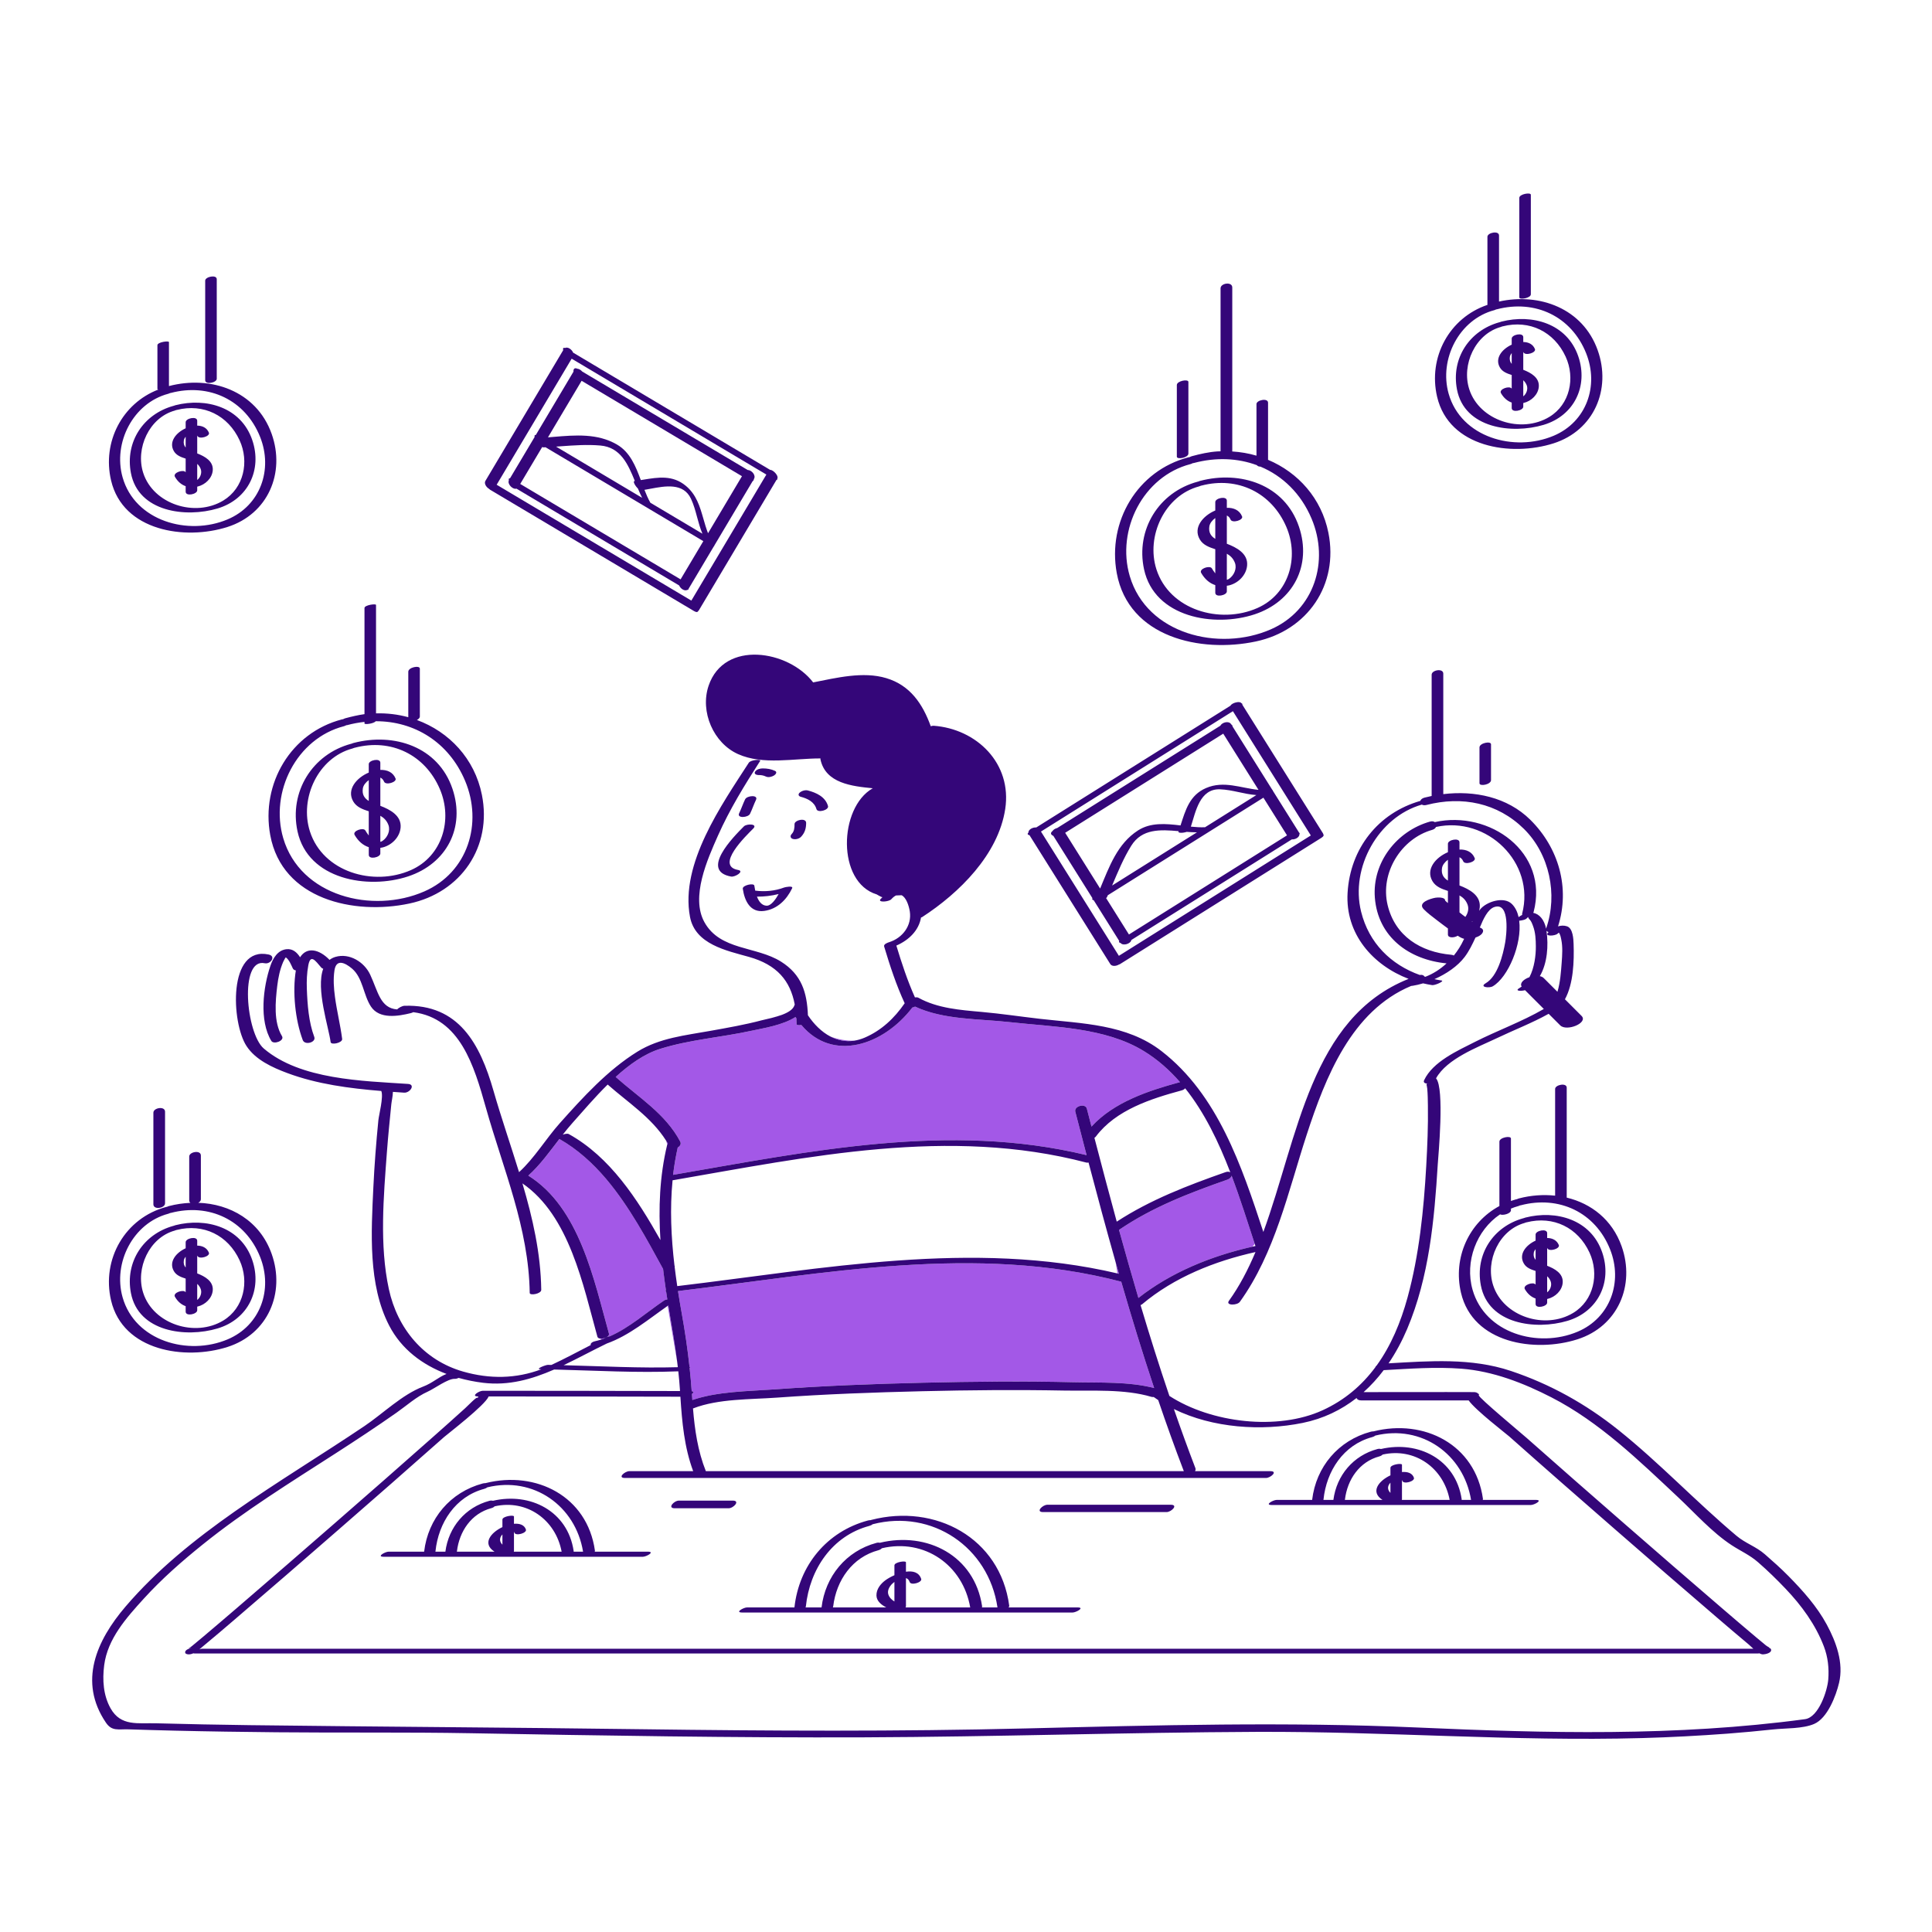 <svg width="100" height="100" viewBox="0 0 100 100" fill="none" xmlns="http://www.w3.org/2000/svg">
<path d="M57.838 65.912L57.743 65.323C57.801 65.526 57.858 65.729 57.916 65.932C57.89 65.925 57.864 65.918 57.838 65.912ZM34.593 67.567C34.581 67.576 34.569 67.584 34.557 67.592L35.05 70.485C34.936 69.588 34.782 68.7 34.631 67.797C34.618 67.721 34.606 67.644 34.593 67.567ZM34.468 66.772C34.415 66.409 34.366 66.046 34.322 65.681C33.479 64.138 32.58 62.457 31.407 61.062L31.372 61.018C30.678 60.199 29.886 59.483 28.956 58.953C28.446 59.617 27.941 60.316 27.347 60.849C29.998 62.504 30.744 66.239 31.521 69.029C31.561 69.174 31.287 69.295 31.095 69.287L31.108 69.339C31.148 69.326 31.188 69.313 31.228 69.299C31.291 69.269 31.353 69.236 31.417 69.206C31.466 69.183 31.518 69.171 31.567 69.167C32.581 68.721 33.483 67.917 34.373 67.315C34.415 67.286 34.477 67.268 34.543 67.258C34.522 67.125 34.502 66.992 34.482 66.859C34.45 66.838 34.448 66.807 34.468 66.772ZM35.093 66.826C35.154 67.213 35.219 67.6 35.288 67.984C35.455 68.912 35.589 69.826 35.689 70.749C35.733 70.754 35.727 70.773 35.694 70.798C35.737 71.198 35.774 71.6 35.802 72.006C35.92 72.026 35.894 72.091 35.814 72.155C35.82 72.258 35.828 72.36 35.835 72.463C37.155 72.013 38.72 72.012 40.081 71.913C42.646 71.728 45.218 71.628 47.789 71.568C50.383 71.508 52.98 71.481 55.574 71.543C56.912 71.575 58.42 71.501 59.739 71.844C59.131 70.023 58.568 68.186 58.034 66.34C50.52 64.368 42.665 65.916 35.093 66.826ZM63.676 60.667L63.666 60.671C63.671 60.674 63.677 60.676 63.681 60.679C63.679 60.675 63.678 60.671 63.676 60.667ZM63.747 60.853C63.729 60.931 63.66 61.012 63.531 61.057C61.571 61.746 59.645 62.481 57.92 63.659C58.244 64.836 58.578 66.01 58.924 67.18C60.629 65.842 62.713 65.005 64.821 64.528C64.882 64.468 64.922 64.418 64.946 64.384C64.578 63.263 64.199 62.051 63.747 60.853ZM44.218 53.864C43.825 53.88 43.4 53.805 42.984 53.651C43.356 53.845 43.771 53.934 44.218 53.864ZM34.57 59.193C34.54 59.14 34.508 59.087 34.476 59.036L34.537 59.245C34.543 59.227 34.554 59.209 34.57 59.193ZM35.205 59.081C35.273 59.21 35.196 59.327 35.079 59.395C34.975 59.864 34.894 60.335 34.839 60.809C41.914 59.589 49.13 58.068 56.242 59.789C56.046 59.041 55.851 58.292 55.657 57.544C55.581 57.248 56.178 57.089 56.255 57.384C56.335 57.693 56.415 58.003 56.496 58.313C57.65 57.043 59.444 56.455 61.053 56.017C61.062 56.014 61.07 56.013 61.078 56.012C60.536 55.389 59.92 54.842 59.206 54.405C57.194 53.172 54.555 53.161 52.259 52.905C50.668 52.727 48.85 52.794 47.363 52.102C47.321 52.123 47.272 52.139 47.222 52.151C45.738 54.094 43.108 54.999 41.477 53.053C41.347 53.073 41.23 53.062 41.229 53.009C41.228 52.907 41.225 52.807 41.219 52.709C41.204 52.686 41.188 52.664 41.173 52.641C40.517 53.066 39.479 53.225 38.913 53.349C37.349 53.692 35.688 53.811 34.159 54.293C33.347 54.549 32.578 55.097 31.867 55.744C33.048 56.797 34.443 57.643 35.205 59.081ZM39.935 52.69C40.102 52.648 40.282 52.598 40.451 52.536L39.935 52.69Z" fill="#A358E7"/>
<path d="M94.551 84.084C94.044 83.146 93.316 82.334 92.572 81.578C92.184 81.184 91.769 80.814 91.352 80.451C90.888 80.046 90.345 79.883 89.881 79.492C87.786 77.73 85.906 75.727 83.766 74.015C82.088 72.672 80.242 71.642 78.203 70.96C76.148 70.273 73.996 70.445 71.872 70.566C72.247 70.013 72.569 69.413 72.837 68.781C73.969 66.106 74.242 63.14 74.418 60.267C74.442 59.88 74.781 56.314 74.329 55.815C74.898 54.789 76.5 54.202 77.477 53.735C78.363 53.312 79.297 52.953 80.158 52.474C80.357 52.674 80.557 52.873 80.757 53.073C81.089 53.406 82.223 52.944 81.859 52.581C81.573 52.295 81.288 52.008 81.001 51.722C81.443 50.923 81.48 49.74 81.449 48.861C81.44 48.608 81.419 48.052 81.109 47.946C80.951 47.893 80.793 47.903 80.644 47.949C81.274 45.967 80.684 43.89 79.207 42.43C78.013 41.252 76.316 40.91 74.704 41.104C74.704 39.025 74.704 36.946 74.704 34.867C74.704 34.573 74.102 34.679 74.102 34.922C74.102 37.015 74.102 39.108 74.102 41.2C73.978 41.226 73.855 41.254 73.733 41.285C73.606 41.318 73.539 41.385 73.516 41.454C71.326 42.084 69.887 43.923 69.751 46.207C69.623 48.348 71.063 49.96 72.909 50.666C67.84 52.689 67.195 58.837 65.391 63.766C64.267 60.355 63.039 56.664 60.116 54.402C58.312 53.005 56.01 52.983 53.844 52.736C52.83 52.62 51.828 52.468 50.809 52.377C49.706 52.279 48.52 52.191 47.534 51.642C47.489 51.617 47.425 51.614 47.357 51.624C46.967 50.754 46.672 49.856 46.395 48.943C47.056 48.657 47.561 48.148 47.671 47.493C47.698 47.485 47.719 47.476 47.731 47.468C49.651 46.223 51.671 44.231 52.03 41.875C52.391 39.511 50.552 37.727 48.319 37.564C48.291 37.562 48.237 37.572 48.176 37.59C47.755 36.429 47.11 35.471 45.873 35.1C44.671 34.739 43.288 35.087 42.088 35.321C40.819 33.656 37.487 33.108 36.678 35.491C36.22 36.84 36.933 38.469 38.208 39.035C39.501 39.61 41.089 39.252 42.471 39.256C42.465 39.272 42.462 39.287 42.466 39.303C42.728 40.552 44.113 40.696 45.178 40.801C45.173 40.803 45.167 40.805 45.162 40.808C43.418 41.808 43.3 45.659 45.378 46.294C45.539 46.392 45.65 46.437 45.65 46.437C45.65 46.437 45.663 46.435 45.681 46.432C45.645 46.466 45.611 46.501 45.578 46.537C45.41 46.725 46.009 46.682 46.133 46.544C46.221 46.446 46.301 46.386 46.376 46.349C46.473 46.342 46.572 46.337 46.667 46.337C46.904 46.454 47.043 46.872 47.091 47.172C47.207 47.91 46.712 48.551 46.023 48.767C45.946 48.791 45.727 48.868 45.763 48.99C46.065 49.993 46.386 50.977 46.826 51.928C46.296 52.7 45.626 53.335 44.752 53.71C44.569 53.788 44.391 53.837 44.217 53.865C43.77 53.934 43.355 53.845 42.983 53.651C42.522 53.411 42.127 53.011 41.818 52.551C41.771 51.378 41.496 50.445 40.423 49.772C39.143 48.968 37.279 49.205 36.462 47.734C35.736 46.429 36.621 44.47 37.159 43.257C37.762 41.9 38.546 40.625 39.349 39.38C39.405 39.292 38.856 39.326 38.758 39.478C37.349 41.661 35.196 44.71 35.714 47.457C35.982 48.879 37.604 49.203 38.767 49.529C40.221 49.937 40.907 50.768 41.136 51.995C41.131 52.006 41.125 52.016 41.122 52.027C41.054 52.258 40.773 52.418 40.45 52.536C40.281 52.598 40.101 52.648 39.934 52.69C39.733 52.739 39.551 52.777 39.431 52.809C38.563 53.039 37.674 53.194 36.791 53.353C35.472 53.592 34.151 53.717 32.993 54.433C31.454 55.386 30.165 56.803 28.97 58.142C28.263 58.934 27.652 59.958 26.866 60.67C26.432 59.261 25.947 57.863 25.541 56.451C24.846 54.028 23.745 51.968 20.934 52.059C20.823 52.062 20.629 52.163 20.558 52.247C19.677 52.185 19.566 51.313 19.161 50.447C18.854 49.791 18.086 49.315 17.36 49.529C17.242 49.564 17.143 49.617 17.057 49.683C16.512 49.12 15.879 48.997 15.533 49.548C15.373 49.299 15.157 49.098 14.833 49.13C14.376 49.176 14.132 49.595 13.997 49.989C13.618 51.093 13.407 52.827 14.044 53.878C14.166 54.078 14.742 53.871 14.595 53.629C14.153 52.902 14.254 51.834 14.35 51.031C14.4 50.61 14.488 50.181 14.656 49.791C14.681 49.735 14.709 49.682 14.739 49.63C14.761 49.591 14.779 49.568 14.793 49.553C14.968 49.675 15.078 49.959 15.155 50.123C15.183 50.184 15.242 50.217 15.313 50.229C15.132 51.345 15.28 52.793 15.67 53.833C15.777 54.12 16.372 53.954 16.267 53.673C15.977 52.899 15.912 52.002 15.882 51.184C15.867 50.778 15.882 50.368 15.957 49.968C16.071 49.36 16.32 49.718 16.624 50.076C16.652 50.109 16.689 50.13 16.73 50.144C16.341 51.19 17.016 53.177 17.113 53.937C17.134 54.109 17.735 53.978 17.71 53.776C17.617 53.045 17.433 52.326 17.337 51.594C17.276 51.141 17.243 50.678 17.312 50.225C17.403 49.625 17.846 49.818 18.217 50.131C18.784 50.608 18.805 51.501 19.2 52.099C19.643 52.769 20.609 52.599 21.259 52.44C21.314 52.427 21.355 52.409 21.39 52.39C23.812 52.705 24.532 55.142 25.15 57.337C26.047 60.523 27.369 63.554 27.418 66.922C27.421 67.074 28.019 66.969 28.015 66.762C27.988 64.866 27.571 63.047 27.041 61.252C29.479 62.924 30.183 66.533 30.922 69.189C30.94 69.254 31.009 69.283 31.094 69.287C31.285 69.295 31.56 69.174 31.52 69.029C30.743 66.239 29.997 62.504 27.345 60.849C27.94 60.316 28.444 59.617 28.954 58.953C29.885 59.483 30.676 60.199 31.371 61.018C31.383 61.032 31.394 61.047 31.406 61.061C32.578 62.457 33.478 64.138 34.321 65.681C34.364 66.046 34.413 66.409 34.467 66.772C34.447 66.806 34.448 66.838 34.48 66.859C34.5 66.992 34.52 67.125 34.541 67.258C34.476 67.267 34.413 67.286 34.371 67.315C33.482 67.917 32.58 68.721 31.566 69.166C31.516 69.171 31.464 69.183 31.416 69.206C31.352 69.236 31.29 69.268 31.226 69.299C31.187 69.313 31.147 69.326 31.107 69.338C31.008 69.369 30.908 69.397 30.807 69.42C30.621 69.461 30.553 69.552 30.577 69.62C29.9 69.967 29.231 70.329 28.541 70.649C28.481 70.648 28.421 70.646 28.36 70.645C28.246 70.644 27.683 70.866 27.968 70.87C27.986 70.87 28.005 70.871 28.024 70.871C26.708 71.369 25.343 71.384 23.974 70.993C21.929 70.408 20.57 68.764 20.128 66.726C19.634 64.448 19.856 61.915 20.028 59.612C20.089 58.793 20.173 57.976 20.254 57.158C20.269 57.006 20.332 56.742 20.337 56.515C20.531 56.529 20.725 56.543 20.917 56.556C21.219 56.576 21.523 56.131 21.119 56.104C18.786 55.947 15.549 55.892 13.653 54.271C12.738 53.489 12.378 49.571 13.703 49.857C14.008 49.923 14.301 49.491 13.905 49.406C11.789 48.949 11.972 52.935 12.757 54.139C13.225 54.859 14.103 55.255 14.876 55.543C16.412 56.116 18.09 56.335 19.735 56.469C19.862 56.763 19.611 57.711 19.584 57.986C19.47 59.14 19.38 60.294 19.325 61.452C19.215 63.775 19.044 66.488 20.143 68.61C20.78 69.841 21.87 70.646 23.112 71.115C22.699 71.273 22.397 71.582 21.896 71.772C20.814 72.184 19.822 73.168 18.863 73.814C16.637 75.312 14.339 76.699 12.142 78.24C10.102 79.671 8.119 81.258 6.495 83.159C4.994 84.916 4.044 87.042 5.482 89.163C5.795 89.624 6.118 89.493 6.663 89.511C7.468 89.538 8.273 89.559 9.079 89.579C10.823 89.621 12.568 89.645 14.313 89.662C17.675 89.695 21.038 89.651 24.4 89.712C31.18 89.835 37.961 89.949 44.743 89.924C51.51 89.899 58.272 89.67 65.039 89.641C71.695 89.612 78.334 90.144 84.99 89.962C86.468 89.922 87.945 89.842 89.42 89.733C90.208 89.674 90.996 89.598 91.782 89.515C92.422 89.447 93.303 89.486 93.897 89.232C94.59 88.935 95.029 87.779 95.189 87.106C95.438 86.069 95.037 84.983 94.551 84.084ZM73.919 56.083C73.929 56.083 73.939 56.081 73.949 56.08C73.959 56.081 73.966 56.081 73.976 56.081C73.953 56.082 73.936 56.082 73.919 56.083ZM80.617 48.33C80.637 48.309 80.661 48.293 80.683 48.274C80.762 48.362 80.786 48.515 80.809 48.623C80.892 49.013 80.861 49.434 80.832 49.828C80.797 50.28 80.761 50.85 80.613 51.334C80.376 51.097 80.138 50.86 79.901 50.622C79.851 50.572 79.781 50.542 79.702 50.525C80.096 49.849 80.151 48.939 80.049 48.197C80.048 48.189 80.046 48.182 80.045 48.174C80.068 48.209 80.107 48.233 80.154 48.246C80.151 48.249 80.147 48.251 80.144 48.254C79.897 48.486 80.489 48.45 80.617 48.33ZM70.45 47.186C69.886 44.905 71.339 42.292 73.594 41.646C73.651 41.678 73.731 41.692 73.835 41.665C75.677 41.19 77.511 41.553 78.882 42.907C80.202 44.211 80.635 46.298 80.037 48.027C80.031 48.043 80.029 48.057 80.027 48.071C79.931 47.605 79.681 47.311 79.359 47.247C79.368 47.234 79.375 47.222 79.379 47.208C80.192 44.108 77.092 41.918 74.265 42.552C74.206 42.512 74.12 42.496 74.011 42.527C72.301 43.014 71.022 44.633 71.162 46.46C71.32 48.501 72.938 49.679 74.874 49.864C74.555 50.162 74.183 50.403 73.776 50.559C73.76 50.554 73.745 50.549 73.729 50.544C73.694 50.479 73.61 50.441 73.485 50.464C72 49.931 70.855 48.822 70.45 47.186ZM78.253 46.789C77.832 46.376 76.925 46.674 76.608 47.076C76.59 47.098 76.574 47.122 76.557 47.145C76.575 47.083 76.587 47.019 76.593 46.953C76.642 46.337 76.044 46.023 75.543 45.832C75.543 45.345 75.543 44.858 75.543 44.371C75.623 44.406 75.691 44.471 75.734 44.577C75.819 44.788 76.408 44.607 76.331 44.417C76.198 44.089 75.89 43.961 75.543 43.972C75.543 43.848 75.543 43.725 75.543 43.601C75.543 43.342 74.944 43.467 74.944 43.672C74.944 43.818 74.944 43.964 74.944 44.11C74.31 44.378 73.783 44.992 74.141 45.605C74.313 45.898 74.624 46.011 74.944 46.114C74.944 46.324 74.944 46.534 74.944 46.743C74.915 46.718 74.886 46.694 74.857 46.668C74.837 46.65 74.818 46.63 74.799 46.611C74.806 46.424 74.392 46.448 74.293 46.467C74.039 46.514 73.359 46.716 73.69 47.059C73.892 47.268 74.136 47.443 74.364 47.621C74.555 47.77 74.75 47.913 74.944 48.057C74.944 48.162 74.944 48.266 74.944 48.37C74.944 48.566 75.284 48.543 75.451 48.432C75.554 48.503 75.662 48.564 75.782 48.593C75.774 48.61 75.766 48.628 75.758 48.645C75.625 48.932 75.453 49.206 75.25 49.458C75.219 49.439 75.177 49.424 75.118 49.419C73.533 49.28 72.206 48.451 71.822 46.842C71.426 45.18 72.522 43.412 74.126 42.955C74.233 42.925 74.298 42.867 74.329 42.803C76.964 42.222 79.479 44.649 78.785 47.297C78.779 47.319 78.783 47.337 78.794 47.351C78.731 47.384 78.667 47.422 78.603 47.47C78.543 47.199 78.43 46.963 78.253 46.789ZM74.782 46.593L74.782 46.594C74.742 46.552 74.782 46.587 74.782 46.593ZM74.944 45.579C74.727 45.445 74.586 45.254 74.639 44.925C74.664 44.771 74.788 44.614 74.944 44.501C74.944 44.86 74.944 45.22 74.944 45.579ZM76.198 47.721C76.194 47.718 76.189 47.715 76.184 47.711C76.197 47.7 76.209 47.688 76.222 47.676C76.214 47.691 76.206 47.706 76.198 47.721ZM75.846 47.459C75.8 47.424 75.752 47.391 75.706 47.355C75.651 47.313 75.598 47.269 75.543 47.226C75.543 46.933 75.543 46.64 75.543 46.347C75.723 46.45 75.875 46.592 75.961 46.822C76.042 47.037 75.98 47.277 75.846 47.459ZM73.041 51.032C73.065 51.031 73.092 51.028 73.123 51.023C73.295 50.995 73.476 50.953 73.659 50.898C73.814 50.934 73.969 50.965 74.126 50.989C74.272 51.012 74.788 50.777 74.615 50.75C74.49 50.731 74.367 50.708 74.244 50.681C74.862 50.41 75.451 50.01 75.813 49.529C76.044 49.223 76.21 48.875 76.371 48.528C76.561 48.464 76.727 48.36 76.76 48.219C76.776 48.153 76.757 48.118 76.713 48.072C76.709 48.067 76.701 48.063 76.695 48.059C76.669 48.037 76.636 48.02 76.597 48.009L76.596 48.008C76.769 47.585 77.003 47.058 77.352 46.946C78.183 46.679 77.968 48.446 77.909 48.778C77.793 49.431 77.522 50.529 76.9 50.892C76.552 51.095 77.083 51.157 77.265 51.051C78.062 50.586 78.788 48.852 78.634 47.656C78.774 47.644 78.948 47.603 79.003 47.553C79.16 47.408 79.041 47.463 79.168 47.587C79.26 47.677 79.308 47.819 79.352 47.937C79.475 48.263 79.493 48.632 79.495 48.977C79.499 49.442 79.421 50.091 79.163 50.579C78.872 50.682 78.646 50.88 78.761 51.065C78.729 51.088 78.696 51.111 78.661 51.131C78.359 51.302 78.738 51.308 78.936 51.252C79.26 51.576 79.585 51.9 79.908 52.224C78.772 52.883 77.504 53.34 76.333 53.933C75.452 54.38 74.159 54.953 73.713 55.911C73.653 56.041 73.766 56.089 73.907 56.083C73.784 56.092 73.855 56.133 73.874 56.35C73.901 56.644 73.904 56.941 73.908 57.236C73.924 58.273 73.88 59.311 73.822 60.346C73.692 62.629 73.458 64.947 72.854 67.158C72.501 68.447 71.995 69.652 71.26 70.672C71.219 70.705 71.191 70.743 71.179 70.78C70.488 71.706 69.602 72.472 68.453 72.997C66.136 74.055 62.699 73.66 60.527 72.252C59.999 70.695 59.505 69.127 59.035 67.551C59.067 67.539 59.096 67.525 59.116 67.508C60.78 66.109 62.872 65.276 64.984 64.806C64.597 65.72 64.153 66.576 63.608 67.331C63.427 67.583 64.037 67.574 64.175 67.382C65.993 64.859 66.68 61.66 67.629 58.75C68.606 55.754 69.952 52.319 73.041 51.032ZM70.46 72.485C72.313 72.491 74.165 72.478 76.018 72.485C76.367 72.988 77.958 74.208 78.121 74.353C79.913 75.946 81.718 77.524 83.526 79.099C85.287 80.634 87.051 82.165 88.825 83.685C89.389 84.169 89.955 84.653 90.527 85.13C90.589 85.182 90.666 85.26 90.752 85.338C64.379 85.338 38.007 85.338 11.634 85.338C11.242 85.338 10.85 85.338 10.457 85.338C10.429 85.338 10.378 85.351 10.32 85.371C10.388 85.314 10.454 85.256 10.517 85.204C11.075 84.745 11.623 84.274 12.172 83.804C13.97 82.266 15.756 80.715 17.539 79.161C19.361 77.575 21.179 75.984 22.986 74.381C23.17 74.218 25.108 72.737 25.293 72.28C28.601 72.28 31.909 72.285 35.217 72.293C35.302 73.607 35.417 74.908 35.879 76.148C34.777 76.148 33.675 76.148 32.574 76.148C32.342 76.148 31.941 76.499 32.345 76.499C43.406 76.499 54.468 76.499 65.529 76.499C65.761 76.499 66.162 76.148 65.758 76.148C64.457 76.148 63.155 76.148 61.853 76.148C61.884 76.101 61.895 76.046 61.872 75.986C61.484 74.974 61.115 73.955 60.761 72.932C62.776 73.923 65.299 74.082 67.426 73.65C68.501 73.431 69.425 72.978 70.215 72.361C70.24 72.431 70.317 72.485 70.46 72.485ZM34.812 61.092C41.881 59.87 49.128 58.311 56.231 60.175C56.259 60.183 56.299 60.181 56.343 60.173C56.795 61.894 57.258 63.612 57.743 65.324C57.801 65.526 57.858 65.729 57.916 65.932C57.89 65.926 57.864 65.918 57.838 65.912C50.353 64.155 42.573 65.675 35.054 66.569C35.004 66.234 34.959 65.898 34.918 65.561C34.925 65.549 34.928 65.536 34.922 65.526C34.919 65.519 34.915 65.513 34.911 65.506C34.737 64.037 34.669 62.556 34.812 61.092ZM36.535 76.148C36.117 75.102 35.96 74.011 35.869 72.9C35.876 72.898 35.883 72.897 35.89 72.894C37.187 72.392 38.848 72.44 40.213 72.341C42.717 72.159 45.228 72.07 47.737 72.009C50.182 71.95 52.629 71.929 55.075 71.975C56.513 72.001 58.2 71.883 59.597 72.301C59.634 72.312 59.674 72.313 59.716 72.308C59.792 72.363 59.87 72.417 59.949 72.469C60.368 73.702 60.808 74.929 61.274 76.146L61.275 76.148C53.029 76.148 44.782 76.148 36.535 76.148ZM58.035 66.341C58.569 68.187 59.132 70.023 59.739 71.845C58.42 71.501 56.913 71.576 55.575 71.544C52.98 71.481 50.383 71.509 47.789 71.569C45.218 71.629 42.646 71.728 40.081 71.914C38.72 72.013 37.155 72.014 35.836 72.464C35.828 72.361 35.821 72.258 35.814 72.155C35.895 72.091 35.921 72.026 35.802 72.007C35.774 71.601 35.737 71.199 35.694 70.799C35.728 70.774 35.733 70.755 35.689 70.75C35.589 69.827 35.455 68.913 35.288 67.985C35.219 67.601 35.154 67.214 35.093 66.826C42.665 65.917 50.52 64.368 58.035 66.341ZM64.821 64.528C62.713 65.006 60.629 65.842 58.924 67.181C58.578 66.01 58.245 64.836 57.92 63.66C59.645 62.481 61.571 61.746 63.531 61.058C63.66 61.012 63.729 60.931 63.747 60.853C64.199 62.051 64.578 63.264 64.946 64.385C64.958 64.421 64.97 64.457 64.982 64.493C64.928 64.505 64.875 64.516 64.821 64.528ZM63.681 60.679C63.677 60.677 63.671 60.675 63.666 60.672C63.61 60.643 63.53 60.636 63.428 60.672C61.47 61.36 59.544 62.098 57.802 63.232C57.407 61.788 57.025 60.341 56.647 58.894C56.676 58.876 56.703 58.854 56.722 58.827C57.758 57.448 59.566 56.873 61.165 56.438C61.249 56.415 61.307 56.375 61.344 56.33C62.347 57.585 63.077 59.109 63.676 60.668C63.678 60.672 63.679 60.676 63.681 60.679ZM41.173 52.641C41.188 52.665 41.204 52.686 41.22 52.709C41.225 52.808 41.228 52.907 41.23 53.01C41.23 53.062 41.347 53.073 41.477 53.053C43.109 55 45.738 54.095 47.222 52.151C47.272 52.14 47.321 52.123 47.364 52.102C48.85 52.794 50.668 52.727 52.259 52.905C54.556 53.161 57.194 53.172 59.207 54.405C59.92 54.842 60.537 55.389 61.078 56.012C61.07 56.014 61.062 56.015 61.053 56.017C59.444 56.455 57.65 57.044 56.496 58.313C56.416 58.004 56.335 57.694 56.255 57.384C56.179 57.089 55.581 57.248 55.658 57.544C55.851 58.292 56.046 59.041 56.242 59.789C49.13 58.068 41.914 59.589 34.839 60.81C34.894 60.336 34.975 59.864 35.079 59.395C35.197 59.328 35.274 59.211 35.205 59.082C34.444 57.643 33.049 56.797 31.867 55.743C32.578 55.097 33.348 54.548 34.16 54.292C35.688 53.81 37.35 53.692 38.913 53.349C39.479 53.225 40.517 53.066 41.173 52.641ZM29.442 58.7C29.375 58.663 29.247 58.687 29.128 58.73C29.293 58.521 29.458 58.316 29.629 58.125C30.165 57.524 30.779 56.801 31.453 56.136C32.506 57.067 33.718 57.837 34.476 59.037C34.509 59.088 34.54 59.14 34.57 59.193C34.554 59.209 34.543 59.227 34.537 59.245C34.535 59.249 34.533 59.253 34.532 59.257C34.141 60.88 34.078 62.535 34.184 64.186C32.987 62.058 31.573 59.881 29.442 58.7ZM31.408 69.54C32.562 69.13 33.561 68.287 34.557 67.593C34.569 67.585 34.581 67.576 34.593 67.568C34.606 67.644 34.618 67.721 34.63 67.798C34.782 68.701 34.936 69.588 35.05 70.486C35.062 70.579 35.073 70.673 35.084 70.766C33.112 70.822 31.144 70.713 29.172 70.663C29.924 70.305 30.662 69.9 31.408 69.54ZM94.631 86.927C94.586 87.509 94.135 88.888 93.427 88.984C86.765 89.882 80.03 89.713 73.335 89.414C66.607 89.114 59.844 89.297 53.115 89.463C46.476 89.627 39.834 89.593 33.194 89.504C26.44 89.412 19.687 89.379 12.933 89.294C11.322 89.274 9.711 89.241 8.101 89.198C7.14 89.171 6.255 89.37 5.722 88.421C5.344 87.747 5.296 86.943 5.392 86.195C5.568 84.819 6.548 83.731 7.44 82.749C8.372 81.723 9.42 80.806 10.499 79.938C12.665 78.194 15.044 76.725 17.378 75.222C18.439 74.539 19.492 73.845 20.524 73.12C21.049 72.752 21.549 72.295 22.137 72.032C22.497 71.87 23.191 71.348 23.544 71.368C23.604 71.371 23.674 71.352 23.739 71.32C24.154 71.436 24.578 71.521 25.004 71.573C26.329 71.734 27.527 71.391 28.683 70.886C30.825 70.939 32.964 71.066 35.109 70.979C35.144 71.303 35.174 71.629 35.195 71.958C35.196 71.972 35.197 71.986 35.197 72C31.795 71.992 28.392 71.986 24.99 71.986C24.797 71.986 24.344 72.279 24.745 72.279C24.75 72.279 24.756 72.279 24.761 72.279C24.742 72.306 24.731 72.333 24.729 72.356C24.721 72.354 24.713 72.352 24.706 72.349C24.676 72.282 24.224 72.753 24.074 72.891C23.519 73.396 22.957 73.894 22.395 74.392C20.727 75.872 19.049 77.34 17.368 78.806C15.671 80.285 13.971 81.76 12.264 83.227C11.675 83.733 11.085 84.238 10.491 84.738C10.308 84.892 10.125 85.045 9.94 85.196C9.688 85.403 9.65 85.317 9.92 85.303C9.768 85.324 9.604 85.4 9.585 85.5L9.585 85.504C9.566 85.605 9.692 85.629 9.765 85.63C9.851 85.63 9.931 85.609 10.007 85.576C10.021 85.581 10.04 85.584 10.07 85.584C36.656 85.584 63.242 85.584 89.827 85.584C90.22 85.584 90.612 85.584 91.004 85.584C91.018 85.584 91.039 85.581 91.062 85.575C91.128 85.609 91.193 85.63 91.256 85.63C91.371 85.628 91.705 85.562 91.672 85.385L91.672 85.382C91.663 85.335 91.623 85.308 91.567 85.296C91.633 85.284 91.508 85.249 91.401 85.163C91.225 85.021 91.052 84.875 90.879 84.73C90.299 84.243 89.724 83.75 89.15 83.257C87.454 81.802 85.766 80.337 84.081 78.868C82.388 77.393 80.698 75.914 79.017 74.425C78.76 74.198 76.51 72.323 76.551 72.23C76.547 72.232 76.544 72.233 76.541 72.234C76.541 72.23 76.54 72.226 76.54 72.222C76.562 72.184 76.555 72.149 76.499 72.127C76.459 72.085 76.39 72.055 76.285 72.055C74.384 72.046 72.482 72.061 70.581 72.055C70.962 71.714 71.308 71.333 71.62 70.919C72.959 70.845 74.296 70.742 75.636 70.843C77.274 70.968 78.854 71.584 80.303 72.328C82.791 73.606 84.837 75.602 86.858 77.497C87.733 78.318 88.619 79.316 89.625 79.975C90.097 80.285 90.557 80.478 90.998 80.862C91.495 81.295 91.966 81.754 92.42 82.231C93.251 83.103 93.974 84.091 94.405 85.222C94.613 85.767 94.677 86.349 94.631 86.927ZM38.205 45.03C38.55 45.092 38.046 45.407 37.843 45.371C36.217 45.078 37.963 43.314 38.504 42.773C38.653 42.624 39.239 42.635 38.987 42.887C38.613 43.262 37.001 44.814 38.205 45.03ZM41.459 42.432C41.577 42.42 41.726 42.452 41.726 42.594C41.725 42.875 41.661 43.102 41.464 43.311C41.364 43.416 41.18 43.463 41.041 43.424C40.912 43.388 40.884 43.27 40.974 43.173C41.114 43.025 41.125 42.849 41.125 42.654C41.125 42.516 41.357 42.442 41.459 42.432ZM38.259 42.093C38.373 41.857 38.453 41.607 38.568 41.371C38.663 41.175 39.264 41.126 39.129 41.403C39.015 41.639 38.935 41.889 38.82 42.125C38.725 42.321 38.124 42.37 38.259 42.093ZM41.449 41.242C41.329 41.211 41.294 41.115 41.391 41.027C41.494 40.935 41.677 40.879 41.814 40.914C42.257 41.03 42.721 41.243 42.857 41.719C42.918 41.929 42.321 42.093 42.26 41.879C42.153 41.505 41.8 41.334 41.449 41.242ZM40.065 40.138C39.95 40.209 39.771 40.254 39.642 40.193C39.504 40.128 39.39 40.116 39.248 40.116C39.152 40.116 39.006 40.054 39.086 39.937C39.166 39.817 39.344 39.773 39.479 39.773C39.7 39.773 39.916 39.807 40.117 39.902C40.246 39.963 40.145 40.089 40.065 40.138ZM40.594 45.935C40.111 46.117 39.6 46.164 39.09 46.099C39.069 46.004 39.055 45.914 39.044 45.842C39.022 45.687 38.42 45.819 38.447 46.002C38.537 46.624 38.831 47.251 39.559 47.149C40.232 47.055 40.716 46.571 41 45.978C41.074 45.824 40.631 45.921 40.594 45.935ZM39.679 46.88C39.427 46.87 39.274 46.655 39.18 46.409C39.558 46.413 39.935 46.367 40.302 46.275C40.156 46.538 39.916 46.888 39.679 46.88ZM37.71 78.068C36.782 78.068 35.855 78.068 34.927 78.068C34.523 78.068 34.882 77.671 35.144 77.671C36.071 77.671 36.999 77.671 37.926 77.671C38.331 77.671 37.971 78.068 37.71 78.068ZM60.38 78.265C58.25 78.265 56.12 78.265 53.99 78.265C53.586 78.265 53.963 77.886 54.212 77.886C56.342 77.886 58.472 77.886 60.602 77.886C61.006 77.886 60.629 78.265 60.38 78.265ZM13.988 43.227C14.602 46.562 18.33 47.375 21.188 46.767C23.868 46.198 25.48 43.827 24.943 41.141C24.567 39.262 23.246 37.879 21.578 37.266C21.665 37.222 21.731 37.159 21.731 37.082C21.731 36.257 21.731 35.433 21.731 34.608C21.731 34.423 21.133 34.536 21.133 34.769C21.133 35.553 21.133 36.338 21.133 37.123C20.599 36.976 20.036 36.909 19.463 36.923C19.463 35.052 19.463 33.181 19.463 31.311C19.463 31.236 18.866 31.315 18.866 31.471C18.866 33.302 18.866 35.133 18.866 36.964C18.533 37.011 18.203 37.089 17.88 37.175C17.832 37.188 17.793 37.206 17.76 37.226C17.741 37.229 17.725 37.228 17.704 37.234C15.055 37.92 13.497 40.563 13.988 43.227ZM17.799 37.589C17.848 37.576 17.887 37.558 17.92 37.538C17.938 37.535 17.954 37.536 17.975 37.531C18.273 37.45 18.571 37.397 18.866 37.365C18.866 37.392 18.866 37.42 18.866 37.448C18.866 37.515 19.351 37.457 19.446 37.331C21.444 37.323 23.227 38.416 24.068 40.403C25.006 42.617 24.212 45.156 21.962 46.14C19.276 47.315 15.546 46.388 14.661 43.386C13.955 40.991 15.354 38.222 17.799 37.589ZM21.125 45.362C23.117 44.701 24.097 42.834 23.419 40.826C22.68 38.64 20.383 37.91 18.307 38.454C18.265 38.465 18.23 38.478 18.2 38.493C18.192 38.495 18.186 38.494 18.178 38.497C16.166 39.034 14.956 40.985 15.4 43.035C15.943 45.532 19.039 46.053 21.125 45.362ZM18.244 38.742C18.285 38.731 18.319 38.718 18.349 38.704C18.358 38.702 18.364 38.702 18.373 38.7C20.244 38.209 22.006 39.066 22.765 40.839C23.445 42.425 22.894 44.318 21.269 45.036C19.326 45.895 16.715 45.137 16.041 43.033C15.49 41.315 16.47 39.216 18.244 38.742ZM19.087 41.992C19.087 42.409 19.087 42.827 19.087 43.244C19.014 43.152 18.953 43.057 18.91 42.984C18.812 42.813 18.23 43.001 18.356 43.218C18.543 43.541 18.791 43.755 19.088 43.851C19.088 43.983 19.088 44.116 19.088 44.248C19.088 44.508 19.686 44.382 19.686 44.177C19.686 44.08 19.686 43.982 19.686 43.884C19.725 43.878 19.763 43.874 19.803 43.864C20.282 43.746 20.696 43.329 20.736 42.83C20.785 42.215 20.187 41.901 19.686 41.71C19.686 41.223 19.686 40.736 19.686 40.249C19.766 40.284 19.834 40.349 19.877 40.455C19.962 40.666 20.551 40.485 20.474 40.295C20.341 39.967 20.033 39.839 19.686 39.85C19.686 39.726 19.686 39.603 19.686 39.479C19.686 39.22 19.087 39.345 19.087 39.55C19.087 39.696 19.087 39.842 19.087 39.988C18.453 40.256 17.926 40.87 18.284 41.483C18.456 41.776 18.766 41.889 19.087 41.992ZM20.104 42.7C20.217 43 20.053 43.35 19.802 43.522C19.763 43.548 19.724 43.565 19.686 43.575C19.686 43.124 19.686 42.674 19.686 42.224C19.866 42.327 20.018 42.47 20.104 42.7ZM18.782 40.803C18.807 40.648 18.93 40.491 19.087 40.379C19.087 40.738 19.087 41.098 19.087 41.457C18.87 41.323 18.728 41.132 18.782 40.803ZM65.004 33.202C67.684 32.633 69.296 30.262 68.758 27.576C68.401 25.788 67.186 24.454 65.634 23.8C65.634 22.815 65.634 21.829 65.634 20.844C65.634 20.583 65.035 20.707 65.035 20.914C65.035 21.804 65.035 22.695 65.035 23.585C64.63 23.466 64.208 23.394 63.777 23.367C63.779 23.355 63.782 23.343 63.782 23.331C63.782 20.514 63.782 17.697 63.782 14.88C63.782 14.563 63.176 14.651 63.176 14.924C63.176 17.736 63.176 20.548 63.176 23.36C63.121 23.363 63.066 23.361 63.011 23.365C62.566 23.395 62.124 23.495 61.695 23.611C61.647 23.624 61.608 23.641 61.576 23.662C61.557 23.664 61.54 23.663 61.519 23.669C58.87 24.356 57.313 26.998 57.803 29.663C58.417 32.997 62.146 33.81 65.004 33.202ZM61.615 24.023C61.663 24.011 61.703 23.993 61.735 23.973C61.754 23.97 61.77 23.971 61.79 23.966C62.934 23.659 64.063 23.71 65.057 24.078C65.09 24.129 65.159 24.151 65.24 24.153C66.386 24.632 67.336 25.543 67.884 26.838C68.822 29.052 68.028 31.59 65.777 32.575C63.092 33.75 59.362 32.823 58.477 29.821C57.77 27.426 59.17 24.657 61.615 24.023ZM64.941 31.797C66.932 31.136 67.913 29.269 67.234 27.261C66.495 25.075 64.198 24.345 62.123 24.889C62.081 24.9 62.046 24.913 62.016 24.928C62.008 24.93 62.002 24.929 61.994 24.931C59.982 25.469 58.772 27.42 59.216 29.469C59.758 31.967 62.854 32.488 64.941 31.797ZM62.06 25.177C62.101 25.166 62.135 25.153 62.165 25.138C62.173 25.137 62.18 25.137 62.189 25.134C64.059 24.644 65.821 25.501 66.581 27.273C67.26 28.86 66.71 30.753 65.084 31.471C63.141 32.33 60.53 31.571 59.856 29.468C59.306 27.75 60.286 25.651 62.06 25.177ZM62.903 28.427C62.903 28.844 62.903 29.261 62.903 29.679C62.83 29.586 62.769 29.492 62.726 29.419C62.627 29.248 62.046 29.436 62.172 29.653C62.358 29.976 62.606 30.19 62.903 30.286C62.903 30.418 62.903 30.551 62.903 30.683C62.903 30.942 63.501 30.817 63.501 30.612C63.501 30.514 63.501 30.417 63.501 30.319C63.54 30.312 63.578 30.309 63.618 30.299C64.097 30.181 64.511 29.764 64.551 29.265C64.601 28.649 64.003 28.336 63.501 28.144C63.501 27.657 63.501 27.171 63.501 26.684C63.581 26.719 63.649 26.784 63.692 26.89C63.778 27.1 64.367 26.92 64.29 26.73C64.156 26.402 63.849 26.274 63.501 26.284C63.501 26.161 63.501 26.038 63.501 25.914C63.501 25.654 62.903 25.78 62.903 25.985C62.903 26.131 62.903 26.277 62.903 26.423C62.268 26.691 61.741 27.305 62.1 27.918C62.271 28.211 62.582 28.324 62.903 28.427ZM63.92 29.134C64.032 29.435 63.869 29.785 63.618 29.957C63.579 29.983 63.54 30 63.501 30.009C63.501 29.56 63.501 29.109 63.501 28.66C63.682 28.762 63.833 28.904 63.92 29.134ZM62.597 27.238C62.623 27.083 62.746 26.926 62.903 26.813C62.903 27.173 62.903 27.532 62.903 27.892C62.686 27.758 62.544 27.566 62.597 27.238ZM11.774 69.719C13.868 69.052 14.779 66.921 14.061 64.9C13.451 63.182 11.916 62.312 10.259 62.256C10.339 62.215 10.397 62.152 10.397 62.075C10.397 61.319 10.397 60.563 10.397 59.808C10.397 59.51 9.794 59.614 9.794 59.861C9.794 60.617 9.794 61.373 9.794 62.129C9.794 62.187 9.818 62.229 9.855 62.259C9.484 62.276 9.111 62.329 8.744 62.426C8.705 62.436 8.675 62.45 8.646 62.465C8.633 62.468 8.623 62.467 8.609 62.47C6.483 63.035 5.247 65.175 5.749 67.311C6.365 69.935 9.577 70.419 11.774 69.719ZM8.704 62.825C8.743 62.815 8.773 62.801 8.802 62.786C8.815 62.783 8.825 62.785 8.839 62.781C10.82 62.26 12.701 63.143 13.464 65.06C14.136 66.747 13.477 68.609 11.783 69.325C9.731 70.192 6.987 69.408 6.346 67.151C5.838 65.36 6.891 63.307 8.704 62.825ZM11.259 68.761C12.84 68.29 13.584 66.758 13.056 65.216C12.474 63.514 10.672 63.009 9.075 63.417C9.042 63.426 9.016 63.437 8.991 63.447C8.985 63.449 8.981 63.449 8.976 63.45C7.421 63.879 6.47 65.317 6.776 66.924C7.161 68.949 9.623 69.249 11.259 68.761ZM9.042 63.696C9.072 63.687 9.095 63.677 9.119 63.667C9.127 63.665 9.133 63.665 9.141 63.663C10.531 63.308 11.806 63.941 12.4 65.231C12.91 66.335 12.623 67.705 11.557 68.35C10.097 69.234 7.938 68.542 7.414 66.923C7 65.647 7.726 64.059 9.042 63.696ZM9.61 66.18C9.61 66.416 9.61 66.652 9.61 66.888C9.511 66.718 8.929 66.905 9.055 67.122C9.197 67.368 9.386 67.529 9.61 67.607C9.61 67.702 9.61 67.797 9.61 67.891C9.61 68.151 10.208 68.026 10.208 67.82C10.208 67.757 10.208 67.693 10.208 67.629C10.218 67.627 10.227 67.627 10.237 67.624C10.625 67.529 10.979 67.198 11.012 66.789C11.05 66.311 10.599 66.063 10.208 65.911C10.208 65.603 10.208 65.294 10.208 64.986C10.21 64.99 10.212 64.993 10.214 64.998C10.3 65.208 10.889 65.028 10.812 64.838C10.709 64.585 10.476 64.477 10.208 64.473C10.208 64.39 10.208 64.306 10.208 64.224C10.208 63.964 9.61 64.09 9.61 64.295C9.61 64.4 9.61 64.505 9.61 64.61C9.113 64.837 8.719 65.314 9 65.794C9.13 66.016 9.366 66.102 9.61 66.18ZM10.388 66.716C10.463 66.916 10.372 67.158 10.208 67.286C10.208 67.009 10.208 66.731 10.208 66.454C10.284 66.521 10.346 66.605 10.388 66.716ZM9.516 65.237C9.526 65.173 9.561 65.108 9.61 65.049C9.61 65.234 9.61 65.419 9.61 65.605C9.531 65.516 9.489 65.4 9.516 65.237ZM11.774 27.276C13.868 26.609 14.779 24.479 14.061 22.457C13.267 20.22 10.903 19.415 8.744 19.983C8.744 19.98 8.745 19.977 8.745 19.974C8.745 19.219 8.745 18.463 8.745 17.707C8.745 17.625 8.148 17.706 8.148 17.867C8.148 18.623 8.148 19.378 8.148 20.134C8.148 20.149 8.167 20.158 8.196 20.163C6.327 20.88 5.281 22.875 5.749 24.868C6.365 27.493 9.577 27.977 11.774 27.276ZM8.704 20.383C8.743 20.373 8.773 20.358 8.802 20.344C8.815 20.341 8.825 20.342 8.839 20.339C10.82 19.817 12.701 20.701 13.464 22.617C14.136 24.304 13.477 26.166 11.783 26.882C9.731 27.75 6.987 26.966 6.346 24.708C5.838 22.917 6.891 20.865 8.704 20.383ZM11.259 26.319C12.84 25.847 13.584 24.316 13.056 22.773C12.474 21.072 10.672 20.567 9.075 20.975C9.042 20.983 9.016 20.994 8.991 21.005C8.985 21.006 8.981 21.006 8.976 21.008C7.421 21.437 6.47 22.874 6.776 24.482C7.161 26.507 9.623 26.807 11.259 26.319ZM9.042 21.253C9.072 21.245 9.095 21.234 9.119 21.224C9.127 21.223 9.133 21.223 9.141 21.221C10.531 20.865 11.806 21.499 12.4 22.788C12.91 23.892 12.623 25.262 11.557 25.908C10.097 26.791 7.938 26.1 7.414 24.481C7 23.204 7.726 21.616 9.042 21.253ZM9.61 23.738C9.61 23.974 9.61 24.21 9.61 24.446C9.511 24.276 8.929 24.462 9.055 24.68C9.197 24.926 9.386 25.087 9.61 25.165C9.61 25.26 9.61 25.354 9.61 25.449C9.61 25.709 10.208 25.583 10.208 25.378C10.208 25.314 10.208 25.251 10.208 25.187C10.218 25.185 10.227 25.184 10.237 25.182C10.625 25.086 10.979 24.756 11.012 24.346C11.05 23.868 10.599 23.621 10.208 23.469C10.208 23.16 10.208 22.852 10.208 22.543C10.21 22.548 10.212 22.551 10.214 22.555C10.3 22.766 10.889 22.585 10.812 22.395C10.709 22.142 10.476 22.034 10.208 22.03C10.208 21.947 10.208 21.864 10.208 21.781C10.208 21.522 9.61 21.647 9.61 21.852C9.61 21.957 9.61 22.062 9.61 22.168C9.113 22.394 8.719 22.871 9 23.352C9.13 23.573 9.366 23.66 9.61 23.738ZM10.388 24.274C10.463 24.474 10.372 24.715 10.208 24.844C10.208 24.566 10.208 24.289 10.208 24.011C10.284 24.078 10.346 24.162 10.388 24.274ZM9.516 22.794C9.526 22.731 9.561 22.665 9.61 22.606C9.61 22.792 9.61 22.977 9.61 23.163C9.531 23.073 9.489 22.958 9.516 22.794ZM78.863 63.053C78.858 63.054 78.854 63.053 78.849 63.055C77.294 63.484 76.343 64.921 76.648 66.529C77.034 68.554 79.496 68.854 81.132 68.367C82.713 67.895 83.457 66.363 82.929 64.821C82.346 63.12 80.545 62.614 78.948 63.023C78.914 63.031 78.889 63.042 78.863 63.053ZM82.273 64.835C82.782 65.939 82.495 67.31 81.43 67.955C79.97 68.839 77.811 68.147 77.286 66.528C76.872 65.251 77.598 63.664 78.915 63.3C78.945 63.292 78.968 63.282 78.992 63.271C78.999 63.27 79.005 63.27 79.013 63.268C80.404 62.913 81.679 63.546 82.273 64.835ZM78.873 65.398C79.002 65.621 79.238 65.707 79.482 65.785C79.482 66.021 79.482 66.257 79.482 66.493C79.384 66.323 78.802 66.51 78.927 66.727C79.07 66.973 79.259 67.134 79.482 67.212C79.482 67.307 79.482 67.401 79.482 67.496C79.482 67.756 80.081 67.63 80.081 67.425C80.081 67.362 80.081 67.298 80.081 67.234C80.091 67.232 80.1 67.232 80.11 67.229C80.498 67.134 80.852 66.803 80.885 66.394C80.923 65.915 80.472 65.668 80.081 65.516C80.081 65.208 80.081 64.899 80.081 64.591C80.083 64.595 80.085 64.598 80.087 64.603C80.172 64.813 80.761 64.633 80.684 64.443C80.581 64.19 80.349 64.082 80.081 64.078C80.081 63.994 80.081 63.911 80.081 63.828C80.081 63.569 79.482 63.694 79.482 63.899C79.482 64.005 79.482 64.11 79.482 64.215C78.985 64.441 78.592 64.918 78.873 65.398ZM80.261 66.321C80.336 66.521 80.245 66.763 80.081 66.891C80.081 66.614 80.081 66.336 80.081 66.059C80.156 66.126 80.219 66.21 80.261 66.321ZM79.388 64.841C79.399 64.778 79.434 64.713 79.482 64.654C79.482 64.839 79.482 65.024 79.482 65.21C79.404 65.121 79.362 65.005 79.388 64.841ZM80.41 22.948C82.504 22.281 83.415 20.15 82.697 18.129C81.929 15.963 79.69 15.144 77.589 15.608C77.589 14.469 77.589 13.329 77.589 12.189C77.589 11.92 76.989 12.04 76.989 12.255C76.989 13.424 76.989 14.591 76.989 15.759C76.989 15.767 76.992 15.773 76.992 15.78C75.024 16.443 73.904 18.491 74.385 20.54C75.001 23.164 78.213 23.648 80.41 22.948ZM77.341 16.055C77.379 16.044 77.409 16.03 77.438 16.015C77.451 16.013 77.461 16.014 77.475 16.01C79.456 15.489 81.337 16.372 82.1 18.289C82.772 19.976 82.113 21.838 80.419 22.554C78.367 23.421 75.623 22.637 74.982 20.38C74.474 18.589 75.527 16.536 77.341 16.055ZM79.895 21.991C81.476 21.519 82.22 19.987 81.692 18.445C81.11 16.744 79.308 16.238 77.711 16.647C77.678 16.655 77.652 16.666 77.627 16.677C77.622 16.678 77.618 16.678 77.612 16.679C76.057 17.108 75.106 18.546 75.412 20.154C75.797 22.178 78.259 22.479 79.895 21.991ZM77.678 16.925C77.708 16.916 77.731 16.906 77.755 16.896C77.763 16.894 77.769 16.894 77.777 16.892C79.167 16.537 80.442 17.17 81.037 18.46C81.546 19.564 81.259 20.934 80.193 21.579C78.733 22.463 76.574 21.771 76.05 20.152C75.636 18.876 76.362 17.288 77.678 16.925ZM78.246 19.409C78.246 19.645 78.246 19.881 78.246 20.117C78.147 19.947 77.565 20.134 77.691 20.351C77.833 20.598 78.022 20.759 78.246 20.837C78.246 20.931 78.246 21.026 78.246 21.121C78.246 21.38 78.844 21.255 78.844 21.05C78.844 20.986 78.844 20.922 78.844 20.859C78.854 20.856 78.863 20.856 78.873 20.854C79.261 20.758 79.615 20.427 79.648 20.018C79.686 19.54 79.235 19.292 78.844 19.14C78.844 18.832 78.844 18.524 78.844 18.215C78.846 18.219 78.848 18.222 78.85 18.227C78.936 18.437 79.525 18.257 79.448 18.067C79.345 17.814 79.112 17.706 78.844 17.702C78.844 17.619 78.844 17.536 78.844 17.453C78.844 17.193 78.246 17.319 78.246 17.524C78.246 17.629 78.246 17.734 78.246 17.839C77.749 18.066 77.355 18.543 77.636 19.023C77.766 19.245 78.002 19.331 78.246 19.409ZM79.025 19.945C79.099 20.145 79.008 20.387 78.844 20.515C78.844 20.238 78.844 19.961 78.844 19.683C78.92 19.75 78.982 19.834 79.025 19.945ZM78.152 18.466C78.162 18.402 78.197 18.337 78.246 18.278C78.246 18.463 78.246 18.649 78.246 18.834C78.167 18.745 78.125 18.63 78.152 18.466ZM10.621 19.678C10.621 17.961 10.621 16.243 10.621 14.525C10.621 14.323 11.219 14.197 11.219 14.453C11.219 16.171 11.219 17.889 11.219 19.606C11.219 19.808 10.621 19.935 10.621 19.678ZM60.913 23.638C60.913 22.402 60.913 21.165 60.913 19.928C60.913 19.713 61.511 19.607 61.511 19.768C61.511 21.005 61.511 22.242 61.511 23.478C61.511 23.694 60.913 23.8 60.913 23.638ZM78.639 15.394C78.639 13.676 78.639 11.958 78.639 10.241C78.639 10.041 79.236 9.943 79.236 10.081C79.236 11.799 79.236 13.516 79.236 15.234C79.237 15.433 78.639 15.532 78.639 15.394ZM77.175 38.525C77.175 39.143 77.175 39.761 77.175 40.38C77.175 40.609 76.578 40.721 76.578 40.54C76.578 39.921 76.578 39.303 76.578 38.685C76.578 38.456 77.175 38.343 77.175 38.525ZM8.543 57.542C8.543 59.123 8.543 60.703 8.543 62.283C8.543 62.541 7.939 62.638 7.939 62.333C7.939 60.752 7.939 59.172 7.939 57.592C7.939 57.334 8.543 57.237 8.543 57.542ZM81.093 56.297C81.093 56.027 80.493 56.147 80.493 56.364C80.493 58.205 80.493 60.046 80.493 61.887C79.879 61.821 79.24 61.867 78.617 62.031C78.578 62.041 78.548 62.055 78.519 62.07C78.506 62.072 78.496 62.071 78.482 62.075C78.388 62.1 78.297 62.132 78.206 62.163C78.206 61.085 78.206 60.008 78.206 58.93C78.206 58.767 77.609 58.873 77.609 59.09C77.609 60.201 77.609 61.313 77.609 62.424C76.033 63.272 75.194 65.094 75.621 66.915C76.238 69.54 79.449 70.024 81.647 69.323C83.741 68.656 84.651 66.526 83.934 64.504C83.445 63.126 82.359 62.293 81.093 61.988C81.093 60.092 81.093 58.195 81.093 56.297ZM83.337 64.665C84.008 66.351 83.35 68.213 81.656 68.929C79.604 69.797 76.859 69.013 76.219 66.755C75.806 65.3 76.424 63.671 77.644 62.854C77.771 62.928 78.206 62.825 78.206 62.64C78.206 62.612 78.206 62.584 78.206 62.557C78.326 62.508 78.449 62.464 78.577 62.43C78.615 62.42 78.646 62.405 78.674 62.391C78.687 62.388 78.698 62.389 78.712 62.386C80.692 61.864 82.573 62.748 83.337 64.665ZM55.773 83.2C54.582 83.2 53.391 83.2 52.2 83.2C52.227 83.173 52.242 83.144 52.238 83.114C51.767 79.587 48.397 77.815 45.104 78.669C45.089 78.673 45.078 78.679 45.064 78.683C45.023 78.682 44.977 78.686 44.921 78.701C42.799 79.27 41.357 81.025 41.12 83.2C40.302 83.2 39.484 83.2 38.666 83.2C38.492 83.2 38.015 83.463 38.414 83.463C44.116 83.463 49.819 83.463 55.521 83.463C55.695 83.463 56.172 83.2 55.773 83.2ZM46.295 82.892C46.153 82.804 46.033 82.688 45.98 82.528C45.913 82.322 46.043 82.11 46.185 81.972C46.216 81.943 46.253 81.912 46.295 81.88C46.295 82.218 46.295 82.555 46.295 82.892ZM46.868 83.2C46.883 83.182 46.892 83.162 46.892 83.142C46.892 82.655 46.892 82.168 46.892 81.682C46.975 81.706 47.045 81.767 47.084 81.884C47.149 82.079 47.742 81.907 47.681 81.724C47.564 81.373 47.243 81.301 46.892 81.352C46.892 81.189 46.892 81.026 46.892 80.864C46.892 80.766 46.295 80.852 46.295 81.024C46.295 81.194 46.295 81.363 46.295 81.533C46.11 81.614 45.948 81.707 45.84 81.786C45.581 81.973 45.356 82.254 45.365 82.586C45.373 82.869 45.613 83.065 45.872 83.2C44.951 83.2 44.03 83.2 43.109 83.2C43.118 83.183 43.124 83.166 43.126 83.147C43.289 81.794 44.113 80.601 45.469 80.239C45.552 80.216 45.607 80.179 45.645 80.137C47.851 79.616 49.841 81.009 50.218 83.2C49.102 83.2 47.985 83.2 46.868 83.2ZM50.823 83.2C50.831 83.18 50.836 83.16 50.833 83.138C50.444 80.526 47.99 79.258 45.544 79.853C45.495 79.842 45.438 79.84 45.368 79.858C43.792 80.28 42.717 81.591 42.523 83.2C42.246 83.2 41.969 83.2 41.691 83.2C41.702 83.184 41.709 83.168 41.711 83.151C41.91 81.231 43.067 79.497 44.996 78.98C45.076 78.958 45.13 78.927 45.169 78.894C48.255 78.096 51.172 80.091 51.629 83.2C51.36 83.2 51.092 83.2 50.823 83.2ZM65.826 77.898C70.297 77.898 74.768 77.898 79.239 77.898C79.413 77.898 79.89 77.635 79.492 77.635C78.576 77.635 77.659 77.635 76.743 77.635C76.754 77.617 76.76 77.598 76.757 77.578C76.36 74.765 73.711 73.427 71.093 74.087L71.089 74.088C71.048 74.088 71.002 74.091 70.948 74.106C69.274 74.555 68.118 75.92 67.916 77.635C67.304 77.635 66.691 77.635 66.079 77.635C65.905 77.635 65.428 77.898 65.826 77.898ZM71.969 77.272C71.828 77.128 71.782 76.945 71.969 76.742C71.969 76.919 71.969 77.096 71.969 77.272ZM72.557 77.635C72.562 77.624 72.566 77.612 72.566 77.6C72.566 77.267 72.566 76.933 72.566 76.6C72.574 76.616 72.581 76.632 72.587 76.649C72.652 76.844 73.245 76.672 73.184 76.489C73.104 76.248 72.858 76.167 72.566 76.192C72.566 76.066 72.566 75.94 72.566 75.814C72.566 75.717 71.969 75.803 71.969 75.974C71.969 76.104 71.969 76.233 71.969 76.363C71.367 76.646 70.905 77.215 71.558 77.635C70.909 77.635 70.259 77.635 69.609 77.635C69.611 77.628 69.613 77.622 69.614 77.615C69.739 76.582 70.359 75.66 71.397 75.382C71.475 75.361 71.527 75.326 71.565 75.288C73.24 74.912 74.726 75.99 75.034 77.635C74.208 77.635 73.382 77.635 72.557 77.635ZM68.504 77.616C68.656 76.14 69.535 74.784 71.023 74.385C71.097 74.365 71.149 74.336 71.187 74.305C73.579 73.722 75.752 75.265 76.142 77.635C75.98 77.635 75.817 77.635 75.654 77.635C75.657 77.622 75.658 77.61 75.656 77.597C75.348 75.53 73.407 74.553 71.483 74.999C71.431 74.986 71.371 74.982 71.295 75.002C70.048 75.336 69.183 76.362 69.016 77.635C68.844 77.635 68.671 77.635 68.498 77.635C68.5 77.629 68.503 77.623 68.504 77.616ZM33.528 80.314C32.612 80.314 31.696 80.314 30.78 80.314C30.79 80.296 30.796 80.278 30.793 80.258C30.396 77.445 27.748 76.107 25.13 76.766L25.125 76.768C25.085 76.767 25.039 76.77 24.984 76.785C23.31 77.234 22.155 78.6 21.953 80.314C21.34 80.314 20.728 80.314 20.115 80.314C19.941 80.314 19.464 80.578 19.863 80.578C24.334 80.578 28.805 80.578 33.276 80.578C33.45 80.578 33.927 80.314 33.528 80.314ZM26.005 79.952C25.864 79.807 25.819 79.624 26.005 79.421C26.005 79.598 26.005 79.775 26.005 79.952ZM26.593 80.314C26.599 80.303 26.603 80.292 26.603 80.28C26.603 79.946 26.603 79.613 26.603 79.279C26.611 79.295 26.618 79.311 26.624 79.328C26.688 79.523 27.282 79.352 27.221 79.168C27.141 78.927 26.894 78.846 26.603 78.871C26.603 78.746 26.603 78.62 26.603 78.494C26.603 78.396 26.005 78.482 26.005 78.654C26.005 78.783 26.005 78.913 26.005 79.042C25.404 79.326 24.941 79.895 25.595 80.314C24.945 80.314 24.295 80.314 23.645 80.314C23.647 80.308 23.65 80.302 23.651 80.295C23.775 79.262 24.395 78.339 25.433 78.061C25.511 78.041 25.564 78.006 25.601 77.967C27.276 77.591 28.762 78.67 29.07 80.314C28.244 80.314 27.419 80.314 26.593 80.314ZM29.691 80.314C29.693 80.302 29.694 80.29 29.692 80.277C29.385 78.21 27.443 77.233 25.519 77.679C25.468 77.666 25.407 77.662 25.332 77.682C24.084 78.016 23.219 79.042 23.053 80.314C22.88 80.314 22.707 80.314 22.535 80.314C22.537 80.308 22.54 80.302 22.54 80.296C22.693 78.82 23.571 77.463 25.059 77.064C25.134 77.044 25.185 77.015 25.224 76.984C27.615 76.401 29.789 77.945 30.179 80.314C30.016 80.314 29.853 80.314 29.691 80.314ZM53.194 43.172C53.202 43.2 53.235 43.22 53.287 43.23C54.681 45.453 56.075 47.677 57.469 49.9C57.55 50.029 57.767 50.013 57.911 49.926C57.938 49.917 57.964 49.907 57.986 49.893C61.456 47.718 64.926 45.542 68.395 43.366C68.522 43.287 68.532 43.217 68.485 43.167C68.487 43.158 68.487 43.149 68.482 43.141C68.475 43.13 68.469 43.12 68.462 43.109C67.075 40.898 65.688 38.686 64.302 36.474C64.317 36.439 64.295 36.413 64.253 36.397L64.252 36.395C64.174 36.271 63.76 36.378 63.69 36.526C60.339 38.627 56.987 40.728 53.636 42.83C53.457 42.813 53.224 42.936 53.23 43.094C53.197 43.125 53.189 43.151 53.194 43.172ZM57.913 49.473C56.569 47.329 55.225 45.185 53.88 43.041C57.192 40.965 60.504 38.888 63.815 36.811C65.16 38.955 66.504 41.099 67.848 43.243C64.537 45.32 61.225 47.397 57.913 49.473ZM63.73 37.496C63.727 37.491 63.724 37.487 63.721 37.482C63.604 37.295 63.253 37.387 63.165 37.563C60.35 39.328 57.536 41.093 54.721 42.858C54.62 42.883 54.524 42.94 54.478 43.014C54.342 43.119 54.4 43.216 54.521 43.264C55.196 44.341 55.871 45.417 56.546 46.493C56.509 46.546 56.544 46.579 56.61 46.596C57.051 47.299 57.492 48.002 57.932 48.705C57.894 48.758 57.931 48.792 58.001 48.809C58.135 48.974 58.527 48.849 58.56 48.653C61.329 46.918 64.096 45.182 66.865 43.446C67.044 43.462 67.267 43.336 67.26 43.173C67.281 43.138 67.27 43.111 67.237 43.093C67.233 43.087 67.231 43.08 67.227 43.074C66.78 42.36 66.332 41.646 65.884 40.932C65.885 40.912 65.875 40.896 65.854 40.883C65.168 39.789 64.482 38.695 63.796 37.601C63.798 37.56 63.773 37.524 63.73 37.496ZM63.315 37.974C63.923 38.944 64.531 39.913 65.14 40.883C64.215 40.791 63.349 40.392 62.425 40.789C61.57 41.157 61.362 41.934 61.104 42.724C60.336 42.632 59.56 42.562 58.905 42.982C57.837 43.667 57.414 44.86 56.943 45.991C56.34 45.029 55.736 44.067 55.133 43.105C57.86 41.394 60.587 39.684 63.315 37.974ZM58.556 43.772C59.112 42.884 60.059 42.936 61.004 43.02C61.002 43.026 61 43.032 60.998 43.038C60.965 43.128 61.234 43.122 61.422 43.057C61.602 43.071 61.78 43.081 61.954 43.081C60.489 43.999 59.026 44.917 57.562 45.835C57.862 45.132 58.148 44.424 58.556 43.772ZM62.373 42.818C62.135 42.828 61.889 42.812 61.639 42.787C61.891 42.001 62.102 40.814 63.151 40.854C63.797 40.879 64.389 41.108 65.03 41.152C64.144 41.708 63.259 42.263 62.373 42.818ZM58.434 48.369C58.04 47.741 57.646 47.113 57.252 46.485C57.274 46.469 57.291 46.451 57.299 46.431C57.314 46.4 57.328 46.368 57.342 46.336C60.026 44.654 62.71 42.971 65.394 41.288C65.801 41.938 66.209 42.588 66.616 43.238C63.889 44.948 61.161 46.659 58.434 48.369Z" fill="#340679"/>
<path fill-rule="evenodd" clip-rule="evenodd" d="M29.16 18.015C29.138 18.035 29.136 18.074 29.151 18.125C27.808 20.38 26.466 22.634 25.125 24.89C25.047 25.021 25.16 25.207 25.303 25.295C25.323 25.315 25.344 25.334 25.366 25.347C28.886 27.441 32.405 29.535 35.925 31.63C36.053 31.706 36.12 31.683 36.143 31.619C36.152 31.616 36.16 31.612 36.164 31.605C36.171 31.594 36.177 31.583 36.184 31.572C37.518 29.328 38.853 27.085 40.189 24.842C40.227 24.839 40.239 24.808 40.235 24.764L40.236 24.761C40.311 24.636 40.027 24.316 39.863 24.321L33.746 20.681L29.666 18.253C29.599 18.086 29.384 17.935 29.245 18.012C29.202 17.996 29.177 18.001 29.16 18.015ZM27.417 24.225L26.927 25.049C29.693 26.696 32.46 28.342 35.227 29.988L35.957 28.761L36.404 28.01L28.237 23.15L28.193 23.153C28.173 23.154 28.153 23.155 28.133 23.156C28.112 23.157 28.088 23.15 28.064 23.138L27.417 24.225ZM38.404 24.648L36.648 27.6C36.552 27.355 36.479 27.103 36.408 26.853C36.226 26.221 36.049 25.601 35.493 25.142C34.815 24.581 34.075 24.702 33.303 24.828L33.168 24.849C32.9 24.123 32.608 23.402 31.935 23.01C30.926 22.423 29.784 22.519 28.656 22.613C28.558 22.622 28.46 22.63 28.362 22.638L28.858 21.803L30.104 19.71L36.678 23.621L38.404 24.648ZM32.859 24.895C32.502 24.016 32.117 23.15 31.073 23.06C30.387 23.001 29.706 23.05 29.023 23.1C28.943 23.106 28.863 23.112 28.783 23.117L33.238 25.768C33.159 25.614 33.087 25.451 33.017 25.284C32.873 25.147 32.745 24.91 32.841 24.898C32.847 24.897 32.853 24.896 32.859 24.895ZM33.663 26.021C33.546 25.814 33.448 25.588 33.357 25.354C33.452 25.338 33.552 25.32 33.655 25.3C34.43 25.154 35.375 24.977 35.766 25.818C35.909 26.125 35.995 26.444 36.081 26.764C36.16 27.054 36.238 27.344 36.358 27.625L33.663 26.021ZM29.589 18.566L25.707 25.09L35.784 31.087C36.788 29.4 37.792 27.713 38.796 26.027C39.086 25.539 39.376 25.051 39.667 24.563C37.435 23.235 35.203 21.907 32.972 20.579C31.844 19.908 30.717 19.237 29.589 18.566ZM39.019 24.8L39.027 24.786C39.14 24.596 38.898 24.326 38.701 24.327L30.136 19.231C30.068 19.152 29.973 19.092 29.887 19.086C29.73 19.013 29.671 19.109 29.683 19.238L27.734 22.514C27.671 22.505 27.657 22.551 27.672 22.618L26.399 24.756C26.334 24.747 26.321 24.796 26.338 24.865C26.252 25.06 26.542 25.351 26.732 25.292C28.258 26.2 29.784 27.108 31.309 28.016C32.591 28.779 33.873 29.542 35.154 30.304C35.222 30.472 35.437 30.613 35.578 30.532C35.619 30.535 35.638 30.512 35.639 30.474C35.64 30.471 35.642 30.469 35.644 30.467C35.647 30.464 35.649 30.461 35.652 30.457L36.944 28.285C36.963 28.277 36.972 28.26 36.974 28.236C37.347 27.609 37.72 26.982 38.093 26.355C38.38 25.872 38.668 25.389 38.955 24.907C38.992 24.89 39.013 24.851 39.019 24.8Z" fill="#340679"/>
</svg>
